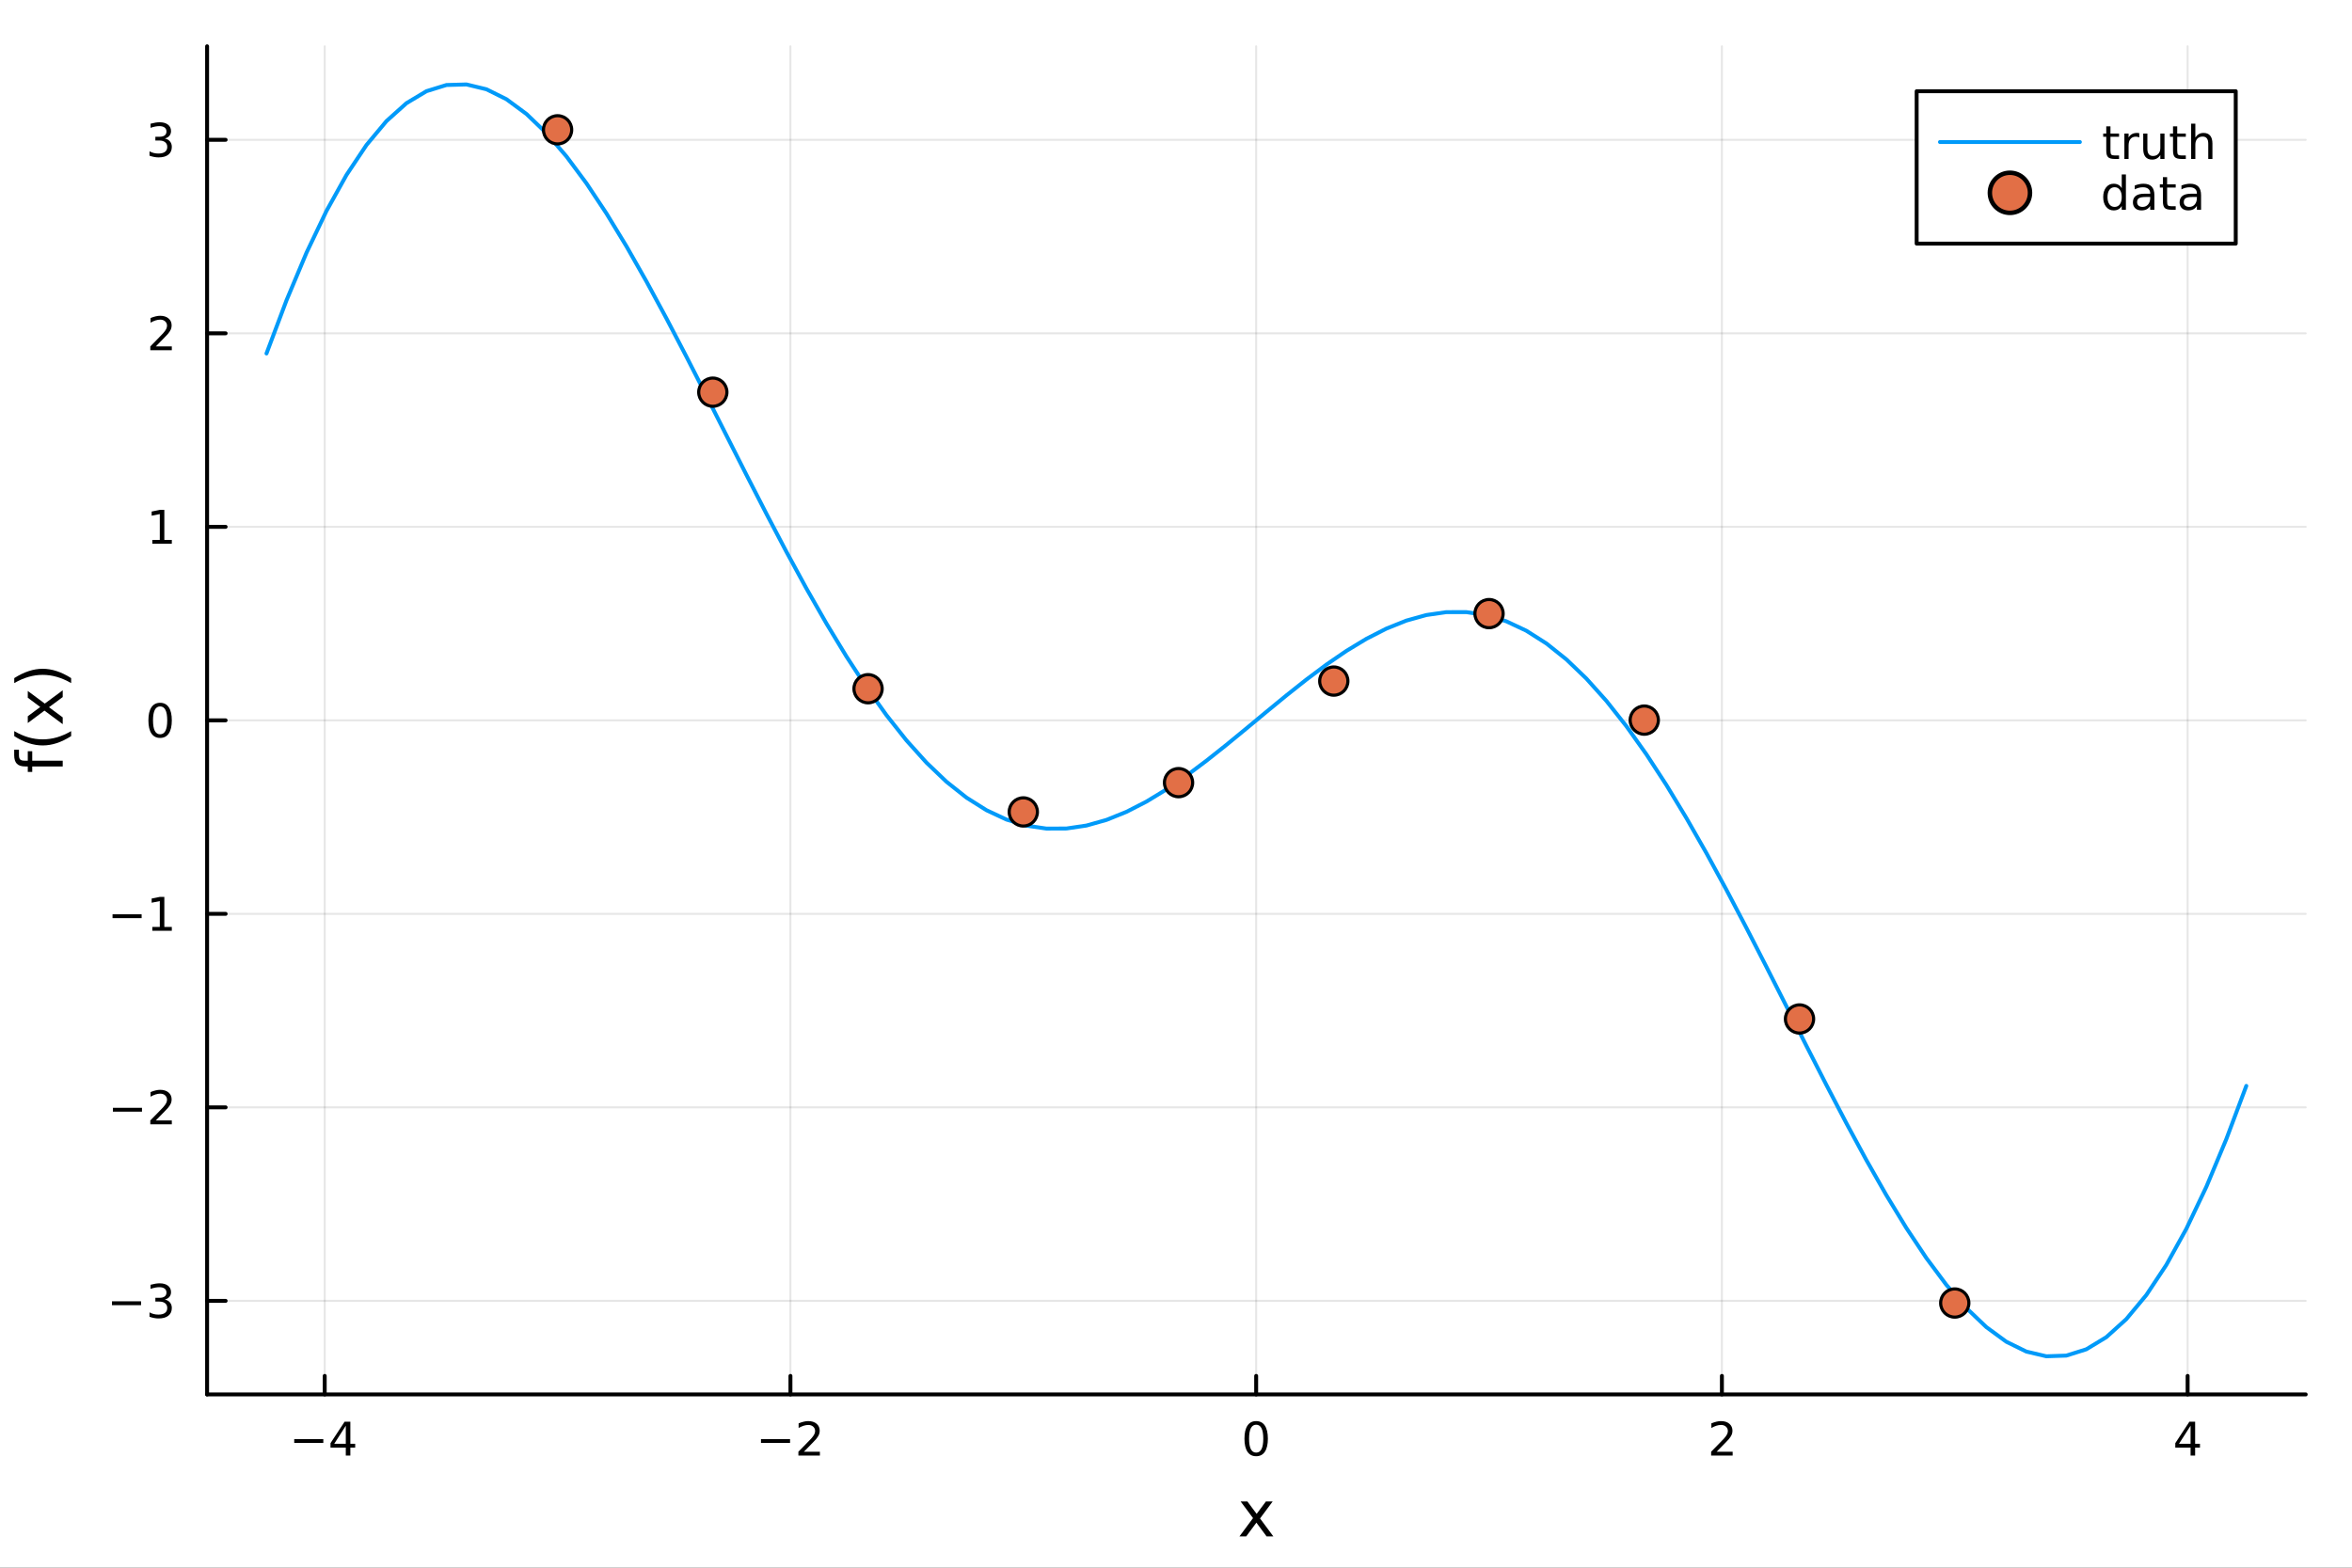 <?xml version="1.0" encoding="utf-8"?>
<svg xmlns="http://www.w3.org/2000/svg" xmlns:xlink="http://www.w3.org/1999/xlink" width="600" height="400" viewBox="0 0 2400 1600">
<rect x="0" y="0" width="2400" height="1600" fill="#333333" stroke="none"/>
<defs>
  <clipPath id="clip690">
    <rect x="0" y="0" width="2400" height="1600"/>
  </clipPath>
</defs>
<path clip-path="url(#clip690)" d="M0 1600 L2400 1600 L2400 0 L0 0  Z" fill="#ffffff" fill-rule="evenodd" fill-opacity="1"/>
<defs>
  <clipPath id="clip691">
    <rect x="480" y="0" width="1681" height="1600"/>
  </clipPath>
</defs>
<path clip-path="url(#clip690)" d="M211.325 1423.18 L2352.76 1423.18 L2352.76 47.244 L211.325 47.244  Z" fill="#ffffff" fill-rule="evenodd" fill-opacity="1"/>
<defs>
  <clipPath id="clip692">
    <rect x="211" y="47" width="2142" height="1377"/>
  </clipPath>
</defs>
<polyline clip-path="url(#clip692)" style="stroke:#000000; stroke-linecap:round; stroke-linejoin:round; stroke-width:2; stroke-opacity:0.1; fill:none" points="331.335,1423.18 331.335,47.244 "/>
<polyline clip-path="url(#clip692)" style="stroke:#000000; stroke-linecap:round; stroke-linejoin:round; stroke-width:2; stroke-opacity:0.1; fill:none" points="806.569,1423.18 806.569,47.244 "/>
<polyline clip-path="url(#clip692)" style="stroke:#000000; stroke-linecap:round; stroke-linejoin:round; stroke-width:2; stroke-opacity:0.1; fill:none" points="1281.8,1423.18 1281.8,47.244 "/>
<polyline clip-path="url(#clip692)" style="stroke:#000000; stroke-linecap:round; stroke-linejoin:round; stroke-width:2; stroke-opacity:0.1; fill:none" points="1757.04,1423.18 1757.04,47.244 "/>
<polyline clip-path="url(#clip692)" style="stroke:#000000; stroke-linecap:round; stroke-linejoin:round; stroke-width:2; stroke-opacity:0.1; fill:none" points="2232.27,1423.18 2232.27,47.244 "/>
<polyline clip-path="url(#clip690)" style="stroke:#000000; stroke-linecap:round; stroke-linejoin:round; stroke-width:4; stroke-opacity:1; fill:none" points="211.325,1423.18 2352.76,1423.18 "/>
<polyline clip-path="url(#clip690)" style="stroke:#000000; stroke-linecap:round; stroke-linejoin:round; stroke-width:4; stroke-opacity:1; fill:none" points="331.335,1423.18 331.335,1404.28 "/>
<polyline clip-path="url(#clip690)" style="stroke:#000000; stroke-linecap:round; stroke-linejoin:round; stroke-width:4; stroke-opacity:1; fill:none" points="806.569,1423.18 806.569,1404.28 "/>
<polyline clip-path="url(#clip690)" style="stroke:#000000; stroke-linecap:round; stroke-linejoin:round; stroke-width:4; stroke-opacity:1; fill:none" points="1281.8,1423.18 1281.8,1404.28 "/>
<polyline clip-path="url(#clip690)" style="stroke:#000000; stroke-linecap:round; stroke-linejoin:round; stroke-width:4; stroke-opacity:1; fill:none" points="1757.04,1423.18 1757.04,1404.28 "/>
<polyline clip-path="url(#clip690)" style="stroke:#000000; stroke-linecap:round; stroke-linejoin:round; stroke-width:4; stroke-opacity:1; fill:none" points="2232.27,1423.18 2232.27,1404.28 "/>
<path clip-path="url(#clip690)" d="M300.236 1468.75 L329.912 1468.75 L329.912 1472.69 L300.236 1472.69 L300.236 1468.75 Z" fill="#000000" fill-rule="nonzero" fill-opacity="1" /><path clip-path="url(#clip690)" d="M352.851 1455.09 L341.046 1473.54 L352.851 1473.54 L352.851 1455.09 M351.625 1451.02 L357.504 1451.02 L357.504 1473.54 L362.435 1473.54 L362.435 1477.43 L357.504 1477.43 L357.504 1485.58 L352.851 1485.58 L352.851 1477.43 L337.25 1477.43 L337.25 1472.92 L351.625 1451.02 Z" fill="#000000" fill-rule="nonzero" fill-opacity="1" /><path clip-path="url(#clip690)" d="M776.511 1468.75 L806.187 1468.75 L806.187 1472.69 L776.511 1472.69 L776.511 1468.75 Z" fill="#000000" fill-rule="nonzero" fill-opacity="1" /><path clip-path="url(#clip690)" d="M820.307 1481.64 L836.627 1481.64 L836.627 1485.58 L814.682 1485.58 L814.682 1481.64 Q817.344 1478.89 821.928 1474.26 Q826.534 1469.61 827.715 1468.27 Q829.96 1465.74 830.84 1464.01 Q831.743 1462.25 831.743 1460.56 Q831.743 1457.8 829.798 1456.07 Q827.877 1454.33 824.775 1454.33 Q822.576 1454.33 820.122 1455.09 Q817.692 1455.86 814.914 1457.41 L814.914 1452.69 Q817.738 1451.55 820.192 1450.97 Q822.645 1450.39 824.682 1450.39 Q830.053 1450.39 833.247 1453.08 Q836.442 1455.77 836.442 1460.26 Q836.442 1462.39 835.631 1464.31 Q834.844 1466.2 832.738 1468.8 Q832.159 1469.47 829.057 1472.69 Q825.955 1475.88 820.307 1481.64 Z" fill="#000000" fill-rule="nonzero" fill-opacity="1" /><path clip-path="url(#clip690)" d="M1281.8 1454.1 Q1278.19 1454.1 1276.36 1457.66 Q1274.56 1461.2 1274.56 1468.33 Q1274.56 1475.44 1276.36 1479.01 Q1278.19 1482.55 1281.8 1482.55 Q1285.44 1482.55 1287.24 1479.01 Q1289.07 1475.44 1289.07 1468.33 Q1289.07 1461.2 1287.24 1457.66 Q1285.44 1454.1 1281.8 1454.1 M1281.8 1450.39 Q1287.61 1450.39 1290.67 1455 Q1293.75 1459.58 1293.75 1468.33 Q1293.75 1477.06 1290.67 1481.67 Q1287.61 1486.25 1281.8 1486.25 Q1275.99 1486.25 1272.91 1481.67 Q1269.86 1477.06 1269.86 1468.33 Q1269.86 1459.58 1272.91 1455 Q1275.99 1450.39 1281.8 1450.39 Z" fill="#000000" fill-rule="nonzero" fill-opacity="1" /><path clip-path="url(#clip690)" d="M1751.69 1481.64 L1768.01 1481.64 L1768.01 1485.58 L1746.06 1485.58 L1746.06 1481.64 Q1748.73 1478.89 1753.31 1474.26 Q1757.92 1469.61 1759.1 1468.27 Q1761.34 1465.74 1762.22 1464.01 Q1763.12 1462.25 1763.12 1460.56 Q1763.12 1457.8 1761.18 1456.07 Q1759.26 1454.33 1756.16 1454.33 Q1753.96 1454.33 1751.5 1455.09 Q1749.07 1455.86 1746.3 1457.41 L1746.3 1452.69 Q1749.12 1451.55 1751.57 1450.97 Q1754.03 1450.39 1756.06 1450.39 Q1761.43 1450.39 1764.63 1453.08 Q1767.82 1455.77 1767.82 1460.26 Q1767.82 1462.39 1767.01 1464.31 Q1766.23 1466.2 1764.12 1468.8 Q1763.54 1469.47 1760.44 1472.69 Q1757.34 1475.88 1751.69 1481.64 Z" fill="#000000" fill-rule="nonzero" fill-opacity="1" /><path clip-path="url(#clip690)" d="M2235.28 1455.09 L2223.47 1473.54 L2235.28 1473.54 L2235.28 1455.09 M2234.05 1451.02 L2239.93 1451.02 L2239.93 1473.54 L2244.86 1473.54 L2244.86 1477.43 L2239.93 1477.43 L2239.93 1485.58 L2235.28 1485.58 L2235.28 1477.43 L2219.68 1477.43 L2219.68 1472.92 L2234.05 1451.02 Z" fill="#000000" fill-rule="nonzero" fill-opacity="1" /><path clip-path="url(#clip690)" d="M1298.65 1532.4 L1285.76 1549.74 L1299.32 1568.04 L1292.42 1568.04 L1282.04 1554.04 L1271.66 1568.04 L1264.76 1568.04 L1278.6 1549.39 L1265.94 1532.4 L1272.84 1532.4 L1282.29 1545.1 L1291.75 1532.4 L1298.65 1532.4 Z" fill="#000000" fill-rule="nonzero" fill-opacity="1" /><polyline clip-path="url(#clip692)" style="stroke:#000000; stroke-linecap:round; stroke-linejoin:round; stroke-width:2; stroke-opacity:0.1; fill:none" points="211.325,1327.68 2352.76,1327.68 "/>
<polyline clip-path="url(#clip692)" style="stroke:#000000; stroke-linecap:round; stroke-linejoin:round; stroke-width:2; stroke-opacity:0.1; fill:none" points="211.325,1130.18 2352.76,1130.18 "/>
<polyline clip-path="url(#clip692)" style="stroke:#000000; stroke-linecap:round; stroke-linejoin:round; stroke-width:2; stroke-opacity:0.1; fill:none" points="211.325,932.685 2352.76,932.685 "/>
<polyline clip-path="url(#clip692)" style="stroke:#000000; stroke-linecap:round; stroke-linejoin:round; stroke-width:2; stroke-opacity:0.1; fill:none" points="211.325,735.187 2352.76,735.187 "/>
<polyline clip-path="url(#clip692)" style="stroke:#000000; stroke-linecap:round; stroke-linejoin:round; stroke-width:2; stroke-opacity:0.1; fill:none" points="211.325,537.688 2352.76,537.688 "/>
<polyline clip-path="url(#clip692)" style="stroke:#000000; stroke-linecap:round; stroke-linejoin:round; stroke-width:2; stroke-opacity:0.1; fill:none" points="211.325,340.19 2352.76,340.19 "/>
<polyline clip-path="url(#clip692)" style="stroke:#000000; stroke-linecap:round; stroke-linejoin:round; stroke-width:2; stroke-opacity:0.1; fill:none" points="211.325,142.691 2352.76,142.691 "/>
<polyline clip-path="url(#clip690)" style="stroke:#000000; stroke-linecap:round; stroke-linejoin:round; stroke-width:4; stroke-opacity:1; fill:none" points="211.325,1423.18 211.325,47.244 "/>
<polyline clip-path="url(#clip690)" style="stroke:#000000; stroke-linecap:round; stroke-linejoin:round; stroke-width:4; stroke-opacity:1; fill:none" points="211.325,1327.68 230.222,1327.68 "/>
<polyline clip-path="url(#clip690)" style="stroke:#000000; stroke-linecap:round; stroke-linejoin:round; stroke-width:4; stroke-opacity:1; fill:none" points="211.325,1130.18 230.222,1130.18 "/>
<polyline clip-path="url(#clip690)" style="stroke:#000000; stroke-linecap:round; stroke-linejoin:round; stroke-width:4; stroke-opacity:1; fill:none" points="211.325,932.685 230.222,932.685 "/>
<polyline clip-path="url(#clip690)" style="stroke:#000000; stroke-linecap:round; stroke-linejoin:round; stroke-width:4; stroke-opacity:1; fill:none" points="211.325,735.187 230.222,735.187 "/>
<polyline clip-path="url(#clip690)" style="stroke:#000000; stroke-linecap:round; stroke-linejoin:round; stroke-width:4; stroke-opacity:1; fill:none" points="211.325,537.688 230.222,537.688 "/>
<polyline clip-path="url(#clip690)" style="stroke:#000000; stroke-linecap:round; stroke-linejoin:round; stroke-width:4; stroke-opacity:1; fill:none" points="211.325,340.19 230.222,340.19 "/>
<polyline clip-path="url(#clip690)" style="stroke:#000000; stroke-linecap:round; stroke-linejoin:round; stroke-width:4; stroke-opacity:1; fill:none" points="211.325,142.691 230.222,142.691 "/>
<path clip-path="url(#clip690)" d="M114.26 1328.13 L143.936 1328.13 L143.936 1332.07 L114.26 1332.07 L114.26 1328.13 Z" fill="#000000" fill-rule="nonzero" fill-opacity="1" /><path clip-path="url(#clip690)" d="M168.195 1326.33 Q171.552 1327.05 173.427 1329.31 Q175.325 1331.58 175.325 1334.92 Q175.325 1340.03 171.806 1342.83 Q168.288 1345.63 161.806 1345.63 Q159.63 1345.63 157.315 1345.19 Q155.024 1344.78 152.57 1343.92 L152.57 1339.41 Q154.515 1340.54 156.829 1341.12 Q159.144 1341.7 161.667 1341.7 Q166.065 1341.7 168.357 1339.96 Q170.672 1338.23 170.672 1334.92 Q170.672 1331.86 168.519 1330.15 Q166.39 1328.41 162.57 1328.41 L158.542 1328.41 L158.542 1324.57 L162.755 1324.57 Q166.204 1324.57 168.033 1323.2 Q169.862 1321.81 169.862 1319.22 Q169.862 1316.56 167.964 1315.15 Q166.089 1313.71 162.57 1313.71 Q160.649 1313.71 158.45 1314.13 Q156.251 1314.55 153.612 1315.43 L153.612 1311.26 Q156.274 1310.52 158.589 1310.15 Q160.927 1309.78 162.987 1309.78 Q168.311 1309.78 171.413 1312.21 Q174.514 1314.62 174.514 1318.74 Q174.514 1321.61 172.871 1323.6 Q171.227 1325.56 168.195 1326.33 Z" fill="#000000" fill-rule="nonzero" fill-opacity="1" /><path clip-path="url(#clip690)" d="M115.209 1130.64 L144.885 1130.64 L144.885 1134.57 L115.209 1134.57 L115.209 1130.64 Z" fill="#000000" fill-rule="nonzero" fill-opacity="1" /><path clip-path="url(#clip690)" d="M159.005 1143.53 L175.325 1143.53 L175.325 1147.46 L153.38 1147.46 L153.38 1143.53 Q156.042 1140.77 160.626 1136.14 Q165.232 1131.49 166.413 1130.15 Q168.658 1127.63 169.538 1125.89 Q170.44 1124.13 170.44 1122.44 Q170.44 1119.69 168.496 1117.95 Q166.575 1116.21 163.473 1116.21 Q161.274 1116.21 158.82 1116.98 Q156.39 1117.74 153.612 1119.29 L153.612 1114.57 Q156.436 1113.44 158.89 1112.86 Q161.343 1112.28 163.38 1112.28 Q168.751 1112.28 171.945 1114.96 Q175.139 1117.65 175.139 1122.14 Q175.139 1124.27 174.329 1126.19 Q173.542 1128.09 171.436 1130.68 Q170.857 1131.35 167.755 1134.57 Q164.653 1137.76 159.005 1143.53 Z" fill="#000000" fill-rule="nonzero" fill-opacity="1" /><path clip-path="url(#clip690)" d="M114.839 933.137 L144.515 933.137 L144.515 937.072 L114.839 937.072 L114.839 933.137 Z" fill="#000000" fill-rule="nonzero" fill-opacity="1" /><path clip-path="url(#clip690)" d="M155.417 946.03 L163.056 946.03 L163.056 919.665 L154.746 921.331 L154.746 917.072 L163.01 915.405 L167.686 915.405 L167.686 946.03 L175.325 946.03 L175.325 949.965 L155.417 949.965 L155.417 946.03 Z" fill="#000000" fill-rule="nonzero" fill-opacity="1" /><path clip-path="url(#clip690)" d="M163.38 720.985 Q159.769 720.985 157.94 724.55 Q156.135 728.092 156.135 735.222 Q156.135 742.328 157.94 745.893 Q159.769 749.434 163.38 749.434 Q167.015 749.434 168.82 745.893 Q170.649 742.328 170.649 735.222 Q170.649 728.092 168.82 724.55 Q167.015 720.985 163.38 720.985 M163.38 717.282 Q169.19 717.282 172.246 721.888 Q175.325 726.472 175.325 735.222 Q175.325 743.948 172.246 748.555 Q169.19 753.138 163.38 753.138 Q157.57 753.138 154.491 748.555 Q151.436 743.948 151.436 735.222 Q151.436 726.472 154.491 721.888 Q157.57 717.282 163.38 717.282 Z" fill="#000000" fill-rule="nonzero" fill-opacity="1" /><path clip-path="url(#clip690)" d="M155.417 551.033 L163.056 551.033 L163.056 524.668 L154.746 526.334 L154.746 522.075 L163.01 520.408 L167.686 520.408 L167.686 551.033 L175.325 551.033 L175.325 554.968 L155.417 554.968 L155.417 551.033 Z" fill="#000000" fill-rule="nonzero" fill-opacity="1" /><path clip-path="url(#clip690)" d="M159.005 353.535 L175.325 353.535 L175.325 357.47 L153.38 357.47 L153.38 353.535 Q156.042 350.78 160.626 346.15 Q165.232 341.498 166.413 340.155 Q168.658 337.632 169.538 335.896 Q170.44 334.137 170.44 332.447 Q170.44 329.692 168.496 327.956 Q166.575 326.22 163.473 326.22 Q161.274 326.22 158.82 326.984 Q156.39 327.748 153.612 329.299 L153.612 324.576 Q156.436 323.442 158.89 322.863 Q161.343 322.285 163.38 322.285 Q168.751 322.285 171.945 324.97 Q175.139 327.655 175.139 332.146 Q175.139 334.275 174.329 336.197 Q173.542 338.095 171.436 340.687 Q170.857 341.359 167.755 344.576 Q164.653 347.771 159.005 353.535 Z" fill="#000000" fill-rule="nonzero" fill-opacity="1" /><path clip-path="url(#clip690)" d="M168.195 141.337 Q171.552 142.055 173.427 144.323 Q175.325 146.592 175.325 149.925 Q175.325 155.041 171.806 157.842 Q168.288 160.643 161.806 160.643 Q159.63 160.643 157.315 160.203 Q155.024 159.786 152.57 158.93 L152.57 154.416 Q154.515 155.55 156.829 156.129 Q159.144 156.707 161.667 156.707 Q166.065 156.707 168.357 154.971 Q170.672 153.235 170.672 149.925 Q170.672 146.87 168.519 145.157 Q166.39 143.42 162.57 143.42 L158.542 143.42 L158.542 139.578 L162.755 139.578 Q166.204 139.578 168.033 138.212 Q169.862 136.823 169.862 134.231 Q169.862 131.569 167.964 130.157 Q166.089 128.721 162.57 128.721 Q160.649 128.721 158.45 129.138 Q156.251 129.555 153.612 130.434 L153.612 126.268 Q156.274 125.527 158.589 125.157 Q160.927 124.786 162.987 124.786 Q168.311 124.786 171.413 127.217 Q174.514 129.624 174.514 133.745 Q174.514 136.615 172.871 138.606 Q171.227 140.573 168.195 141.337 Z" fill="#000000" fill-rule="nonzero" fill-opacity="1" /><path clip-path="url(#clip690)" d="M14.479 765.163 L19.349 765.163 L19.349 770.764 Q19.349 773.915 20.622 775.157 Q21.895 776.366 25.205 776.366 L28.356 776.366 L28.356 766.722 L32.908 766.722 L32.908 776.366 L64.004 776.366 L64.004 782.255 L32.908 782.255 L32.908 787.856 L28.356 787.856 L28.356 782.255 L25.874 782.255 Q19.922 782.255 17.216 779.485 Q14.479 776.716 14.479 770.701 L14.479 765.163 Z" fill="#000000" fill-rule="nonzero" fill-opacity="1" /><path clip-path="url(#clip690)" d="M14.543 746.193 Q21.863 750.458 29.025 752.527 Q36.186 754.596 43.538 754.596 Q50.891 754.596 58.116 752.527 Q65.309 750.426 72.598 746.193 L72.598 751.285 Q65.118 756.06 57.893 758.447 Q50.668 760.802 43.538 760.802 Q36.441 760.802 29.247 758.447 Q22.054 756.091 14.543 751.285 L14.543 746.193 Z" fill="#000000" fill-rule="nonzero" fill-opacity="1" /><path clip-path="url(#clip690)" d="M28.356 705.198 L45.703 718.088 L64.004 704.529 L64.004 711.436 L50 721.812 L64.004 732.188 L64.004 739.095 L45.353 725.25 L28.356 737.917 L28.356 731.011 L41.056 721.558 L28.356 712.104 L28.356 705.198 Z" fill="#000000" fill-rule="nonzero" fill-opacity="1" /><path clip-path="url(#clip690)" d="M14.543 697.177 L14.543 692.084 Q22.054 687.31 29.247 684.955 Q36.441 682.568 43.538 682.568 Q50.668 682.568 57.893 684.955 Q65.118 687.31 72.598 692.084 L72.598 697.177 Q65.309 692.944 58.116 690.875 Q50.891 688.774 43.538 688.774 Q36.186 688.774 29.025 690.875 Q21.863 692.944 14.543 697.177 Z" fill="#000000" fill-rule="nonzero" fill-opacity="1" /><polyline clip-path="url(#clip692)" style="stroke:#009af9; stroke-linecap:round; stroke-linejoin:round; stroke-width:4; stroke-opacity:1; fill:none" points="271.931,360.755 292.337,306.54 312.744,257.967 333.15,215.256 353.556,178.565 373.962,147.991 394.369,123.572 414.775,105.287 435.181,93.059 455.587,86.754 475.994,86.186 496.4,91.12 516.806,101.276 537.212,116.33 557.619,135.923 578.025,159.659 598.431,187.118 618.837,217.852 639.244,251.397 659.65,287.276 680.056,325.002 700.462,364.086 720.869,404.043 741.275,444.392 761.681,484.666 782.087,524.416 802.494,563.212 822.9,600.651 843.306,636.359 863.712,669.995 884.119,701.254 904.525,729.868 924.931,755.613 945.337,778.304 965.743,797.803 986.15,814.014 1006.56,826.889 1026.96,836.422 1047.37,842.653 1067.77,845.665 1088.18,845.582 1108.59,842.569 1128.99,836.826 1149.4,828.589 1169.81,818.124 1190.21,805.728 1210.62,791.717 1231.02,776.432 1251.43,760.225 1271.84,743.462 1292.24,726.517 1312.65,709.764 1333.06,693.574 1353.46,678.314 1373.87,664.337 1394.27,651.982 1414.68,641.567 1435.09,633.385 1455.49,627.703 1475.9,624.755 1496.31,624.743 1516.71,627.829 1537.12,634.136 1557.52,643.747 1577.93,656.699 1598.34,672.988 1618.74,692.562 1639.15,715.326 1659.56,741.14 1679.96,769.819 1700.37,801.136 1720.77,834.824 1741.18,870.576 1761.59,908.051 1781.99,946.874 1802.4,986.641 1822.81,1026.92 1843.21,1067.27 1863.62,1107.21 1884.02,1146.27 1904.43,1183.96 1924.84,1219.79 1945.24,1253.27 1965.65,1283.93 1986.06,1311.31 2006.46,1334.96 2026.87,1354.45 2047.27,1369.39 2067.68,1379.43 2088.09,1384.24 2108.49,1383.54 2128.9,1377.1 2149.31,1364.73 2169.71,1346.3 2190.12,1321.74 2210.52,1291.02 2230.93,1254.19 2251.34,1211.34 2271.74,1162.63 2292.15,1108.29 "/>
<circle clip-path="url(#clip692)" cx="568.952" cy="132.495" r="14.4" fill="#e26f46" fill-rule="evenodd" fill-opacity="1" stroke="#000000" stroke-opacity="1" stroke-width="3.2"/>
<circle clip-path="url(#clip692)" cx="727.363" cy="400.267" r="14.4" fill="#e26f46" fill-rule="evenodd" fill-opacity="1" stroke="#000000" stroke-opacity="1" stroke-width="3.2"/>
<circle clip-path="url(#clip692)" cx="885.775" cy="702.92" r="14.4" fill="#e26f46" fill-rule="evenodd" fill-opacity="1" stroke="#000000" stroke-opacity="1" stroke-width="3.2"/>
<circle clip-path="url(#clip692)" cx="1044.19" cy="828.66" r="14.4" fill="#e26f46" fill-rule="evenodd" fill-opacity="1" stroke="#000000" stroke-opacity="1" stroke-width="3.2"/>
<circle clip-path="url(#clip692)" cx="1202.6" cy="798.777" r="14.4" fill="#e26f46" fill-rule="evenodd" fill-opacity="1" stroke="#000000" stroke-opacity="1" stroke-width="3.2"/>
<circle clip-path="url(#clip692)" cx="1361.01" cy="695.124" r="14.4" fill="#e26f46" fill-rule="evenodd" fill-opacity="1" stroke="#000000" stroke-opacity="1" stroke-width="3.2"/>
<circle clip-path="url(#clip692)" cx="1519.42" cy="626.268" r="14.4" fill="#e26f46" fill-rule="evenodd" fill-opacity="1" stroke="#000000" stroke-opacity="1" stroke-width="3.2"/>
<circle clip-path="url(#clip692)" cx="1677.83" cy="734.964" r="14.4" fill="#e26f46" fill-rule="evenodd" fill-opacity="1" stroke="#000000" stroke-opacity="1" stroke-width="3.2"/>
<circle clip-path="url(#clip692)" cx="1836.24" cy="1039.97" r="14.4" fill="#e26f46" fill-rule="evenodd" fill-opacity="1" stroke="#000000" stroke-opacity="1" stroke-width="3.2"/>
<circle clip-path="url(#clip692)" cx="1994.65" cy="1329.88" r="14.4" fill="#e26f46" fill-rule="evenodd" fill-opacity="1" stroke="#000000" stroke-opacity="1" stroke-width="3.2"/>
<path clip-path="url(#clip690)" d="M1955.77 248.629 L2281.37 248.629 L2281.37 93.109 L1955.77 93.109  Z" fill="#ffffff" fill-rule="evenodd" fill-opacity="1"/>
<polyline clip-path="url(#clip690)" style="stroke:#000000; stroke-linecap:round; stroke-linejoin:round; stroke-width:4; stroke-opacity:1; fill:none" points="1955.77,248.629 2281.37,248.629 2281.37,93.109 1955.77,93.109 1955.77,248.629 "/>
<polyline clip-path="url(#clip690)" style="stroke:#009af9; stroke-linecap:round; stroke-linejoin:round; stroke-width:4; stroke-opacity:1; fill:none" points="1979.57,144.949 2122.33,144.949 "/>
<path clip-path="url(#clip690)" d="M2153.53 128.942 L2153.53 136.303 L2162.3 136.303 L2162.3 139.613 L2153.53 139.613 L2153.53 153.687 Q2153.53 156.858 2154.39 157.761 Q2155.27 158.664 2157.93 158.664 L2162.3 158.664 L2162.3 162.229 L2157.93 162.229 Q2153 162.229 2151.12 160.4 Q2149.25 158.548 2149.25 153.687 L2149.25 139.613 L2146.12 139.613 L2146.12 136.303 L2149.25 136.303 L2149.25 128.942 L2153.53 128.942 Z" fill="#000000" fill-rule="nonzero" fill-opacity="1" /><path clip-path="url(#clip690)" d="M2182.93 140.284 Q2182.21 139.868 2181.35 139.682 Q2180.52 139.474 2179.5 139.474 Q2175.89 139.474 2173.95 141.835 Q2172.03 144.173 2172.03 148.571 L2172.03 162.229 L2167.74 162.229 L2167.74 136.303 L2172.03 136.303 L2172.03 140.331 Q2173.37 137.969 2175.52 136.835 Q2177.67 135.678 2180.75 135.678 Q2181.19 135.678 2181.73 135.747 Q2182.26 135.794 2182.91 135.909 L2182.93 140.284 Z" fill="#000000" fill-rule="nonzero" fill-opacity="1" /><path clip-path="url(#clip690)" d="M2186.96 151.997 L2186.96 136.303 L2191.22 136.303 L2191.22 151.835 Q2191.22 155.516 2192.65 157.368 Q2194.09 159.196 2196.96 159.196 Q2200.41 159.196 2202.4 156.997 Q2204.41 154.798 2204.41 151.002 L2204.41 136.303 L2208.67 136.303 L2208.67 162.229 L2204.41 162.229 L2204.41 158.247 Q2202.86 160.608 2200.8 161.766 Q2198.76 162.9 2196.05 162.9 Q2191.59 162.9 2189.27 160.122 Q2186.96 157.344 2186.96 151.997 M2197.67 135.678 L2197.67 135.678 Z" fill="#000000" fill-rule="nonzero" fill-opacity="1" /><path clip-path="url(#clip690)" d="M2221.66 128.942 L2221.66 136.303 L2230.43 136.303 L2230.43 139.613 L2221.66 139.613 L2221.66 153.687 Q2221.66 156.858 2222.51 157.761 Q2223.39 158.664 2226.05 158.664 L2230.43 158.664 L2230.43 162.229 L2226.05 162.229 Q2221.12 162.229 2219.25 160.4 Q2217.37 158.548 2217.37 153.687 L2217.37 139.613 L2214.25 139.613 L2214.25 136.303 L2217.37 136.303 L2217.37 128.942 L2221.66 128.942 Z" fill="#000000" fill-rule="nonzero" fill-opacity="1" /><path clip-path="url(#clip690)" d="M2257.58 146.581 L2257.58 162.229 L2253.32 162.229 L2253.32 146.719 Q2253.32 143.039 2251.89 141.21 Q2250.45 139.382 2247.58 139.382 Q2244.13 139.382 2242.14 141.581 Q2240.15 143.78 2240.15 147.576 L2240.15 162.229 L2235.87 162.229 L2235.87 126.21 L2240.15 126.21 L2240.15 140.331 Q2241.68 137.993 2243.74 136.835 Q2245.82 135.678 2248.53 135.678 Q2253 135.678 2255.29 138.456 Q2257.58 141.21 2257.58 146.581 Z" fill="#000000" fill-rule="nonzero" fill-opacity="1" /><circle clip-path="url(#clip690)" cx="2050.95" cy="196.789" r="20.48" fill="#e26f46" fill-rule="evenodd" fill-opacity="1" stroke="#000000" stroke-opacity="1" stroke-width="4.551"/>
<path clip-path="url(#clip690)" d="M2165.04 192.078 L2165.04 178.05 L2169.29 178.05 L2169.29 214.069 L2165.04 214.069 L2165.04 210.18 Q2163.69 212.495 2161.63 213.629 Q2159.6 214.74 2156.73 214.74 Q2152.03 214.74 2149.06 210.99 Q2146.12 207.24 2146.12 201.129 Q2146.12 195.018 2149.06 191.268 Q2152.03 187.518 2156.73 187.518 Q2159.6 187.518 2161.63 188.652 Q2163.69 189.763 2165.04 192.078 M2150.52 201.129 Q2150.52 205.828 2152.44 208.513 Q2154.39 211.175 2157.77 211.175 Q2161.15 211.175 2163.09 208.513 Q2165.04 205.828 2165.04 201.129 Q2165.04 196.43 2163.09 193.768 Q2161.15 191.083 2157.77 191.083 Q2154.39 191.083 2152.44 193.768 Q2150.52 196.43 2150.52 201.129 Z" fill="#000000" fill-rule="nonzero" fill-opacity="1" /><path clip-path="url(#clip690)" d="M2189.85 201.036 Q2184.69 201.036 2182.7 202.217 Q2180.71 203.397 2180.71 206.245 Q2180.71 208.513 2182.19 209.856 Q2183.69 211.175 2186.26 211.175 Q2189.8 211.175 2191.93 208.675 Q2194.09 206.152 2194.09 201.985 L2194.09 201.036 L2189.85 201.036 M2198.35 199.277 L2198.35 214.069 L2194.09 214.069 L2194.09 210.133 Q2192.63 212.495 2190.45 213.629 Q2188.28 214.74 2185.13 214.74 Q2181.15 214.74 2178.79 212.518 Q2176.45 210.272 2176.45 206.522 Q2176.45 202.147 2179.36 199.925 Q2182.3 197.703 2188.11 197.703 L2194.09 197.703 L2194.09 197.286 Q2194.09 194.347 2192.14 192.749 Q2190.22 191.129 2186.73 191.129 Q2184.5 191.129 2182.4 191.661 Q2180.29 192.194 2178.35 193.259 L2178.35 189.323 Q2180.68 188.421 2182.88 187.981 Q2185.08 187.518 2187.16 187.518 Q2192.79 187.518 2195.57 190.434 Q2198.35 193.351 2198.35 199.277 Z" fill="#000000" fill-rule="nonzero" fill-opacity="1" /><path clip-path="url(#clip690)" d="M2211.33 180.782 L2211.33 188.143 L2220.1 188.143 L2220.1 191.453 L2211.33 191.453 L2211.33 205.527 Q2211.33 208.698 2212.19 209.601 Q2213.07 210.504 2215.73 210.504 L2220.1 210.504 L2220.1 214.069 L2215.73 214.069 Q2210.8 214.069 2208.92 212.24 Q2207.05 210.388 2207.05 205.527 L2207.05 191.453 L2203.92 191.453 L2203.92 188.143 L2207.05 188.143 L2207.05 180.782 L2211.33 180.782 Z" fill="#000000" fill-rule="nonzero" fill-opacity="1" /><path clip-path="url(#clip690)" d="M2237.49 201.036 Q2232.33 201.036 2230.34 202.217 Q2228.35 203.397 2228.35 206.245 Q2228.35 208.513 2229.83 209.856 Q2231.33 211.175 2233.9 211.175 Q2237.44 211.175 2239.57 208.675 Q2241.72 206.152 2241.72 201.985 L2241.72 201.036 L2237.49 201.036 M2245.98 199.277 L2245.98 214.069 L2241.72 214.069 L2241.72 210.133 Q2240.27 212.495 2238.09 213.629 Q2235.91 214.74 2232.77 214.74 Q2228.79 214.74 2226.42 212.518 Q2224.09 210.272 2224.09 206.522 Q2224.09 202.147 2227 199.925 Q2229.94 197.703 2235.75 197.703 L2241.72 197.703 L2241.72 197.286 Q2241.72 194.347 2239.78 192.749 Q2237.86 191.129 2234.36 191.129 Q2232.14 191.129 2230.04 191.661 Q2227.93 192.194 2225.98 193.259 L2225.98 189.323 Q2228.32 188.421 2230.52 187.981 Q2232.72 187.518 2234.8 187.518 Q2240.43 187.518 2243.21 190.434 Q2245.98 193.351 2245.98 199.277 Z" fill="#000000" fill-rule="nonzero" fill-opacity="1" /></svg>
